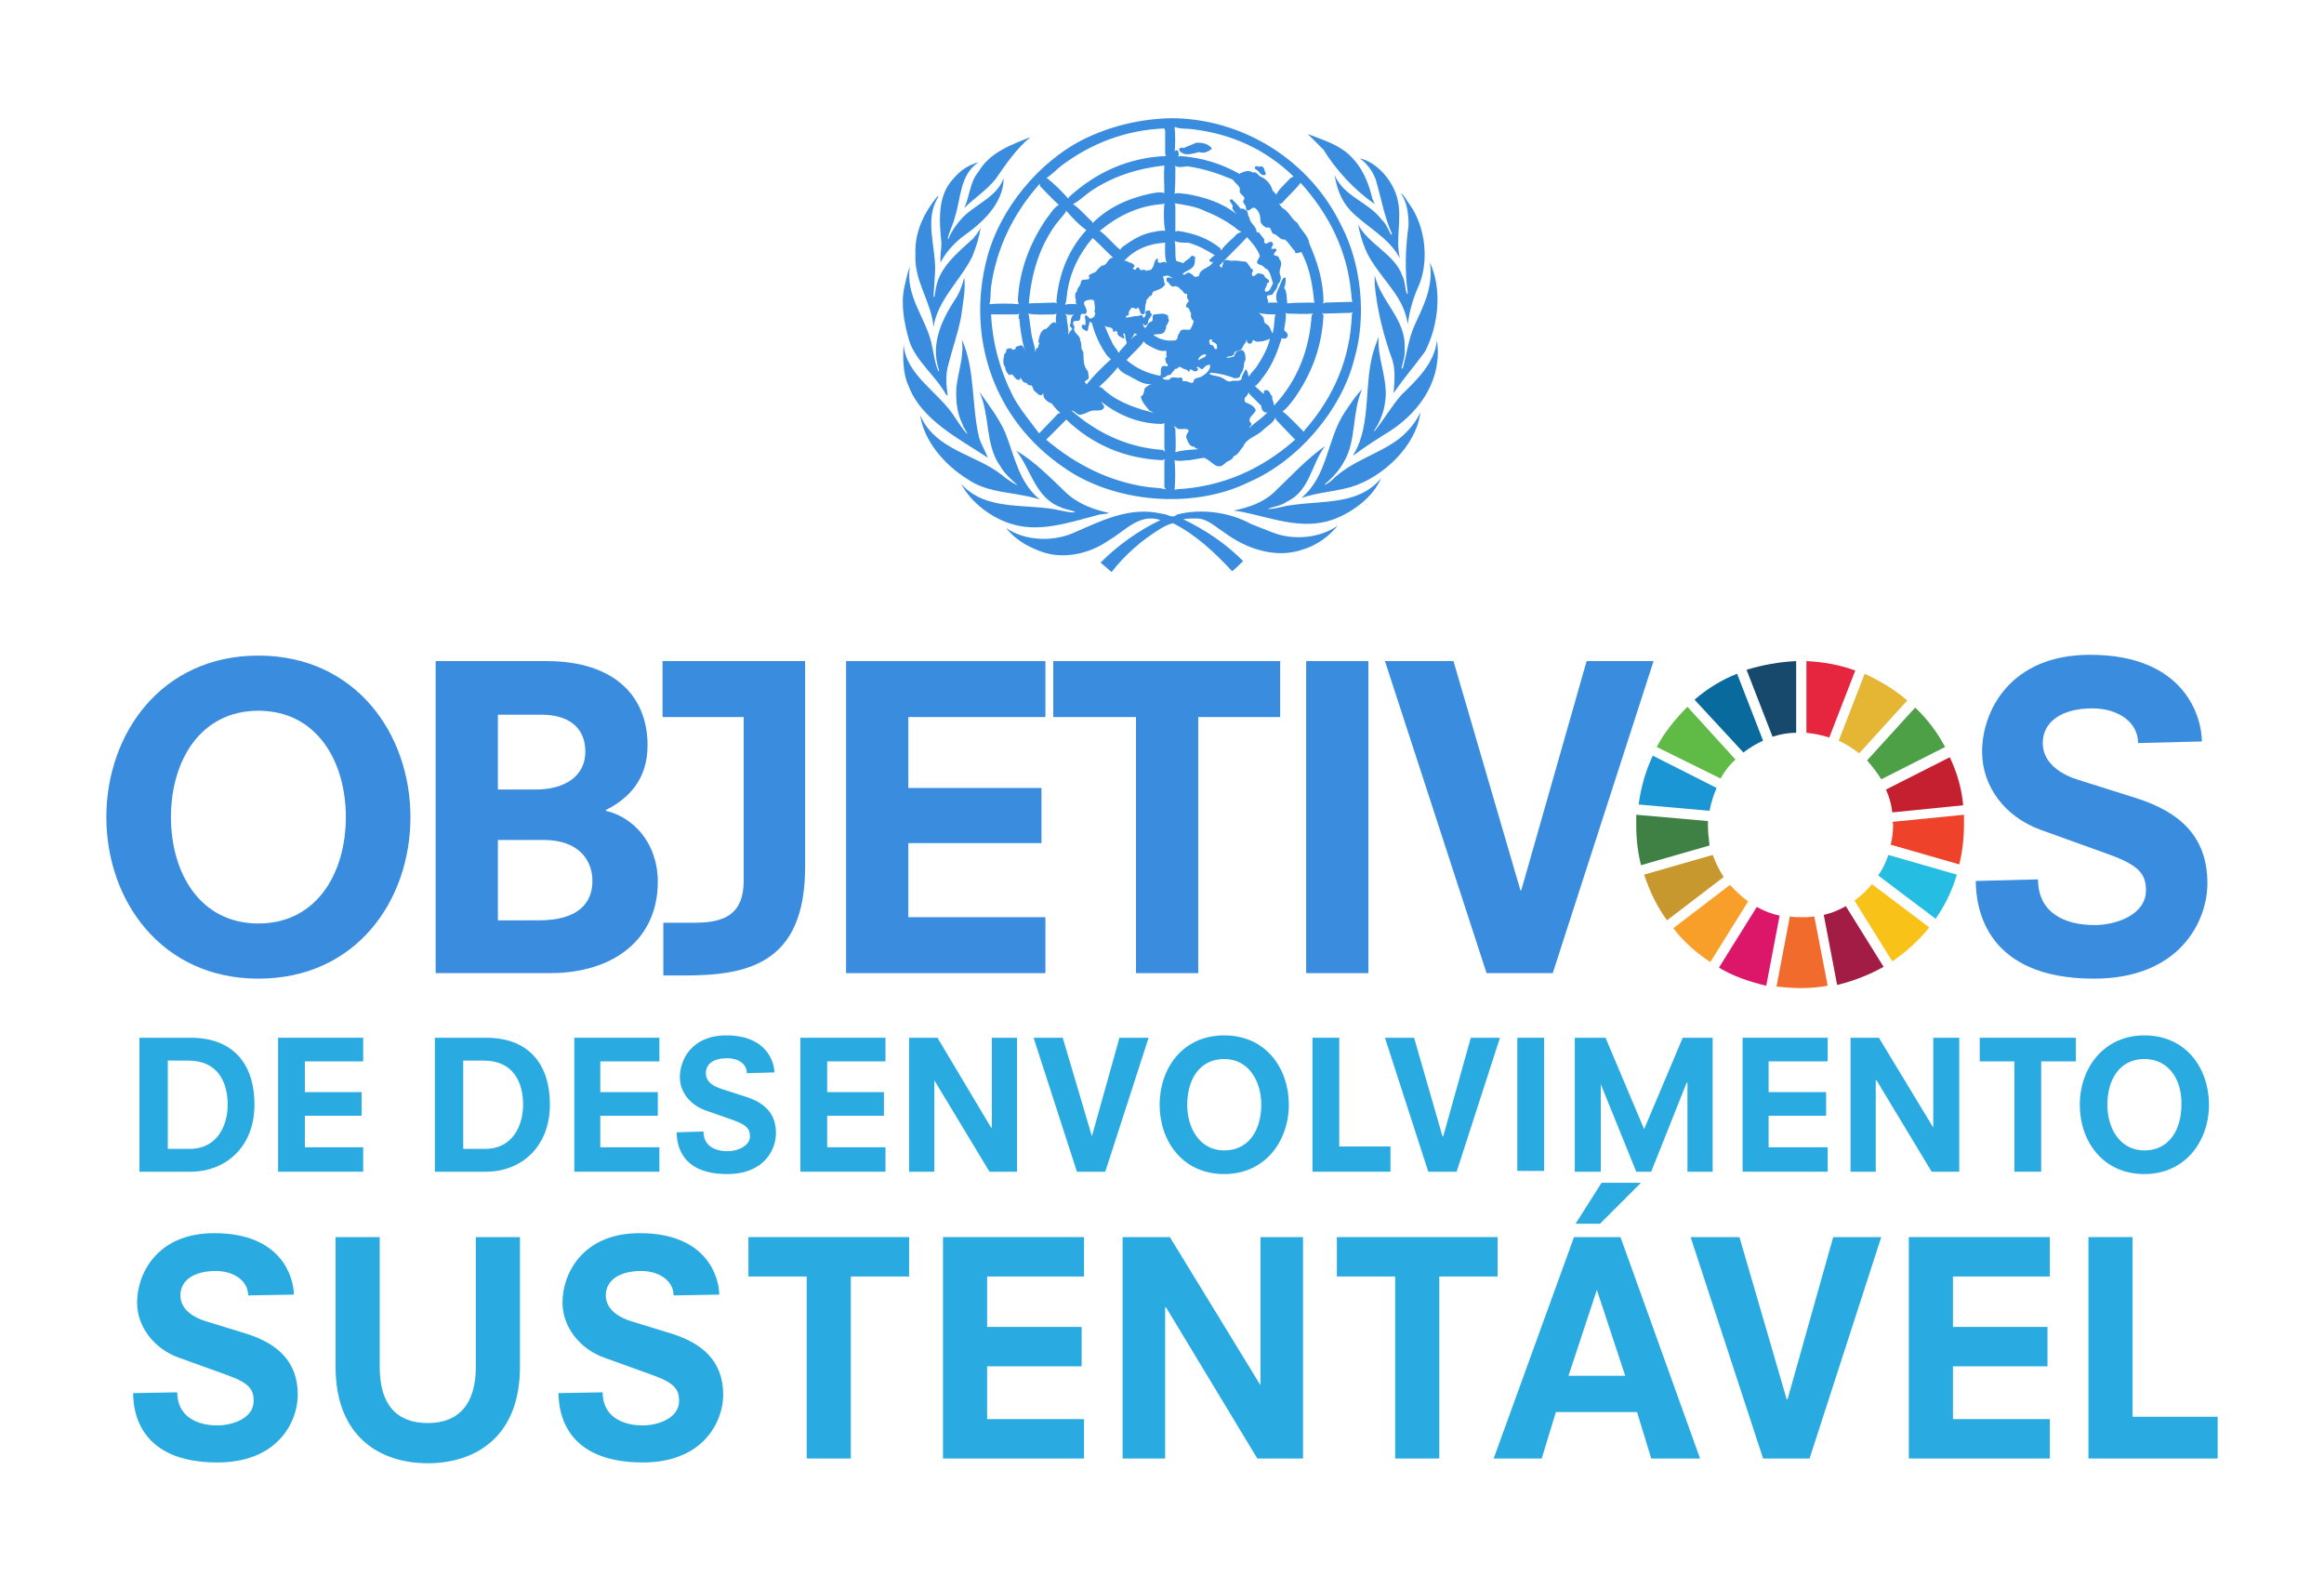 <?xml version="1.0" encoding="utf-8"?>
<!-- Generator: Adobe Illustrator 24.0.0, SVG Export Plug-In . SVG Version: 6.00 Build 0)  -->
<svg version="1.1" id="Layer_1" xmlns="http://www.w3.org/2000/svg" xmlns:xlink="http://www.w3.org/1999/xlink" x="0px" y="0px"
	 viewBox="0 0 295 200" style="enable-background:new 0 0 295 200;" xml:space="preserve">
<style type="text/css">
	.st0{fill:#29ABE2;}
	.st1{fill:#3A8DDE;}
	.st2{fill:#60BA46;}
	.st3{fill:#E4B633;}
	.st4{fill:#C4202F;}
	.st5{fill:#4EA046;}
	.st6{fill:#3F8045;}
	.st7{fill:#F8C219;}
	.st8{fill:#EE432A;}
	.st9{fill:#F89F29;}
	.st10{fill:#1A96D4;}
	.st11{fill:#A21C45;}
	.st12{fill:#26BDE2;}
	.st13{fill:#F16B2D;}
	.st14{fill:#E6253E;}
	.st15{fill:#DC1769;}
	.st16{fill:#16496B;}
	.st17{fill:#C7982E;}
	.st18{fill:#086A9D;}
</style>
<path class="st0" d="M31.5,164.4c0-1.9-1.9-3.1-4.1-3.1c-2.8,0-4.5,1.2-4.5,3.1c0,1.9,1.9,2.9,3.3,3.3l5.2,1.6
	c3.7,1.2,6.4,3.4,6.4,7.7c0,3.4-2.5,8.6-10.2,8.6c-9.8,0-10.7-6.3-10.7-8.8l5.6-0.1c0,3,2.4,4.2,5.1,4.2c1.9,0,4.6-0.9,4.6-3.1
	c0-1.5-0.6-2.3-3.4-3.3l-6.1-2.2c-3.1-1.1-5.3-3.9-5.3-7c0-3.6,2.5-8.8,9.8-8.8c8.7,0,10.1,5.8,10.1,7.8L31.5,164.4z"/>
<path class="st0" d="M17.8,131.7h6.4c5.1,0,8.1,3,8.1,8.5c0,5.4-3.7,8.5-8.1,8.5h-6.5V131.7z M24.1,145.8c3.5,0,4.8-3,4.8-5.6
	c0-2.8-1.2-5.6-5-5.6h-2.6v11.2H24.1z"/>
<polygon class="st0" points="35.3,131.7 46.1,131.7 46.1,134.7 38.7,134.7 38.7,138.6 45.9,138.6 45.9,141.6 38.7,141.6 38.7,145.6 
	46.1,145.6 46.1,148.7 35.3,148.7 "/>
<g>
	<path class="st1" d="M170.3,28.7c2.5,4.8,3.2,11.5,1.6,16.9c-1.6,6.4-7.1,12.9-13.4,15.6c-7.1,3.5-17.2,2.6-23.5-1.9
		c-8.8-6-12.4-16.4-9.7-26.6c1.6-6.1,6.5-12.2,12.4-15.1c3.3-1.6,7-2.5,10.9-2.6C157.7,15,166.3,20.3,170.3,28.7 M149.1,16.1
		c0.1,1,0.1,2.2,0,3.3c0-0.1,0-0.2,0.1-0.3c0.2-0.1,0.3,0,0.4,0.2c0,0.2,0.1,0.5-0.1,0.6c0.1,0,0.2-0.1,0.3-0.1
		c2.8,0.2,5.3,1,7.6,2.3v-0.1c0.5-0.2,1.1-0.5,1.6-0.1c0.6-0.2,0.7,0.5,1.2,0.6c0.6,0.3,1.2,1,1.3,1.6c0.1,0.2,0.4,0.4,0.5,0.6
		c0.4-0.8,1.2-1.4,1.8-2.1l0.4-0.2c-3.6-3.5-7.9-5.4-12.8-6C150.7,16.3,149.8,16.4,149.1,16.1 M147.8,16.3
		c-4.8,0.2-9.1,1.8-12.9,4.6c-0.7,0.5-1.4,1.3-2.1,1.7h0.1c0.9,0.7,1.9,1.7,2.7,2.6l0.1-0.2c3.5-3.2,7.6-5,12.3-5.2l-0.1-0.3l0-2.9
		L147.8,16.3z M151.9,18.1l-1.7,0.7c-0.1-0.1-0.4-0.1-0.5,0.1c-0.1,0.1,0,0.1,0,0.2c0.6,0.8,1.7,0.4,2.5,0.2c0.6,0.2,1.1,0,1.6-0.4
		v-0.1C153.3,18.2,152.6,18.1,151.9,18.1 M149.1,21l0.1,0.2c0,1.1,0,2.3-0.1,3.4c0.5-0.2,0.9,0,1.4,0c2.4,0.4,4.6,1.1,6.5,2.6
		c-0.2-0.2-0.5-0.5-0.6-0.9c0,0,0.1-0.1,0.1,0c0-0.4-0.4-0.6-0.4-0.9c0.1-0.1,0.1-0.1,0.3-0.1c0.4,0.4,0.8,0.8,1.1,1.2
		c0.3-0.1,0.5,0.1,0.7,0.2c0.3,0.2,0.1,0.6,0.4,0.9c0,0.7,0.9,1.1,0.9,1.8c0,0.2,0.2,0,0.3,0.1l0.7,0.9c-0.1,0.2,0,0.4,0.1,0.5
		c0.3,0.1,0.5-0.3,0.8-0.2c0.5,0.3-0.1,0.6,0,0.9c0.2,0,0.4-0.1,0.6,0c0.1,0.3-0.2,0.4-0.3,0.6c0,0.3,0.2,0.2,0.4,0.3
		c0.2,0,0.3,0.3,0.3,0.4c0.6,0.6-0.2,1.3,0.1,2c0.2,0.4,0,0.9-0.3,1.2c0,0.5-0.5,0.9-0.7,1.3l-0.6,0.1c-0.3,0.3,0.3,0.7,0,0.9l1.3,0
		l-0.1-0.1c-0.2-0.5-0.1-1.2,0.2-1.7c0.2-0.4,0.3-0.9,0.6-1.3c0.1,0,0.2-0.2,0.3,0c0,0.4,0,0.9-0.2,1.2c0.4,0.6,0.3,1.3,0.4,2
		c1.2-0.1,2.4-0.1,3.5-0.1l-0.1-0.2c-0.2-2.2-0.6-4.3-1.6-6.2c-0.3,0-0.4,0.2-0.7,0.1c-0.1,0-0.2-0.1-0.1-0.2
		c-0.5-0.5-0.8-1.1-1.3-1.5c-0.6,0.1-0.9-0.6-1.4-0.7c-0.5-0.2-0.2-1-0.9-0.8c-0.3-0.1-0.7-0.4-0.8-0.8c0-0.6-0.1-1.3-0.7-1.7
		c-0.4-0.2-0.6,0.4-1,0.3c-0.2-0.1-0.1-0.4-0.2-0.6c-0.1-0.2-0.3-0.3-0.3-0.6c0.6-0.7-0.7-0.7-0.4-1.5c-0.1-0.5-0.6-0.7-0.9-1.2
		c-1.9-0.8-3.7-1.4-5.8-1.7C150,21.2,149.5,21.3,149.1,21 M160,21.1c-0.3,0.2-0.5-0.2-0.7,0.1c0,0.1,0,0.3,0.1,0.3
		c0.5,0.2,0.6,0.9,1.2,0.7c0.2-0.2-0.1-0.4-0.1-0.7C160.4,21.2,160.2,21.1,160,21.1 M138.4,24.3c-0.7,0.5-1.4,1.2-2.2,1.6
		c0.9,0.6,1.6,1.5,2.4,2.2l0.1,0.2c2-2,4.5-3.1,7.2-3.7c0.6-0.1,1.3-0.3,1.9-0.1c0-1.1-0.1-2.3,0-3.5
		C144.3,21.4,141.2,22.4,138.4,24.3 M165.1,23.2c-0.7,0.9-1.6,1.7-2.4,2.6l-0.4,0.1c0.3,0.1,0.3,0.4,0.5,0.5
		c0.9,0.5,1.1,1.4,1.9,1.9c0.4,0.9,1.4,1.6,1.5,2.6c1,2.3,1.8,4.7,1.8,7.5l-0.1,0.1c0.1,0,0.2,0,0.3-0.1l3.5-0.1
		c-0.2-0.3-0.1-0.8-0.2-1.2C171,31.8,168.7,27.2,165.1,23.2 M132,23.3c-3.4,3.8-5.5,8.2-6.2,13.1c-0.1,0.7,0,1.5-0.2,2.2
		c1.2-0.1,2.5-0.1,3.7,0l-0.1-0.5c0.2-3.8,1.5-7.2,3.6-10.3c0.5-0.6,0.9-1.4,1.6-1.8c-0.8-0.7-1.6-1.6-2.4-2.4L132,23.3z
		 M147.8,25.8l-0.2,0.1c-3.1,0.2-5.7,1.5-8,3.4c0.9,0.6,1.7,1.7,2.6,2.4c0.1-0.1,0.1-0.2,0.2-0.3c1.1-0.8,2.3-1.6,3.7-1.9
		c0.6-0.1,1.2-0.3,1.8-0.2C147.7,28.2,147.7,27,147.8,25.8 M149.1,25.8l0.1,0.3l0,3.3l0.3-0.1c2,0.3,3.8,0.9,5.4,2.2l0.1,0.3
		c0.5-0.8,1.4-1.4,2-2.1l0.6-0.3l-0.3-0.1c-1.3-1.1-2.8-1.9-4.3-2.5C151.8,26.2,150.4,26,149.1,25.8 M135.3,26.7l0,0.2l-1.3,1.6
		c-2.1,2.9-3.1,6.3-3.4,10l3.3-0.1l0.3,0.1c-0.1-0.1-0.1-0.2-0.1-0.3c0.3-3.4,1.5-6.5,3.8-9C136.9,28.5,136.1,27.6,135.3,26.7
		 M158.3,30.1l-0.1,0.1c-1.1,1.2-2.3,2.3-3.4,3.5c0.1,0.1,0.2,0.3,0.3,0.3c0-0.3,0.2-0.5,0.2-0.8c0.3-0.4,0.7-0.1,1.1-0.1
		c0.6-0.1,1.1,0.1,1.7,0.1c0.4,0.2,0.5,0.8,0.9,1c0.1,0.2,0,0.3-0.1,0.5c0.1,0.9,0.6-0.2,1,0c0.2,0.1,0.4,0,0.6,0.3
		c0.1,0.4,0.5,0.3,0.6,0.7c0,0.2-0.2,0.2-0.3,0.3c0.1,0.4-0.4,0.6-0.2,1c0.7,0.1,0.7-0.7,1-1c-0.2-0.6-0.3-1.3-0.7-1.8
		c-0.4-0.1-0.6-0.6-1-0.6c-0.8-0.3,0.1-0.8,0-1.2C159.5,31.4,158.9,30.8,158.3,30.1 M138.7,30.2c-1.7,2-2.8,4.2-3.2,6.7
		c-0.1,0.6-0.1,1.3-0.3,1.8c0.4-0.2,1-0.1,1.5-0.1c-0.3-0.1,0-0.5-0.2-0.7c0-0.3-0.1-0.7,0.2-0.9c0-0.5,0.5-0.7,0.5-1.2
		c0.1-0.5,0.7-0.2,1-0.4c0.2-0.1,0-0.3,0-0.4c0.2-0.3,0.6-0.3,0.9-0.5c0.2-0.3,0.5-0.6,0.8-0.8c0.7,0,0.7-1,1.4-1
		C140.5,32,139.6,31,138.7,30.2 M149.1,30.6c0.2,0.7,0,1.7,0.2,2.5l0.9,0.3c0.3-0.4,0.8-0.5,1-0.9c0.2-0.1,0.3,0,0.5,0.1
		c0,0.3,0,0.6-0.1,1c-0.3,0.7-1.1,0.7-1.5,1.2c0.3,0.2,0.4-0.1,0.7-0.2c0.3,0,0.6,0.3,0.8,0.5c0.2,0.1,0.4,0,0.6-0.1
		c0.1-1,1.4-0.9,1.8-1.8l-0.2,0.1c-0.1-0.1-0.3-0.1-0.3-0.3c0.2-0.2,0.5-0.5,0.7-0.6c-1.1-0.7-2.2-1.3-3.4-1.6
		C150.1,30.8,149.6,30.8,149.1,30.6 M142.7,33.1h0.3c0.3,0.3,0.8,0.2,1,0.6c0.1,0.2-0.2,0.2-0.2,0.4c0.1,0,0.1,0.1,0.2,0.1
		c0.2,0.1,0.2-0.1,0.3-0.2c0.3-0.3,0.3,0.3,0.6,0.3c0.2-0.1,0.5-0.1,0.6,0.1c0.2-0.2,0.6,0,0.7-0.3c0.4-0.4,0.2-1,0.7-1.3
		c0.2,0.1,0,0.3,0.1,0.5c0.4,0.2,0.8-0.3,1.1,0.1c-0.3-0.8-0.2-1.8-0.2-2.6C145.9,30.9,144.1,31.6,142.7,33.1 M148.5,35.1
		c-0.2-0.2-0.6-0.1-0.9,0c0.2,0.2,0.1,0.7,0.3,1c-0.4,0.6-1,0.7-1.5,0.9c-0.2,0.2-0.1,0.6-0.5,0.6c-0.1,0.3-0.5,0.4-0.4,0.8
		c-0.2,0.4-0.1,0.9-0.2,1.4c-0.7,0.4-0.5-0.6-0.9-0.8l-0.1,0.2c-0.1,0-0.2,0-0.3-0.1c-0.1,0-0.3-0.1-0.4,0c-0.2,0.3-0.4,0.5-0.3,0.8
		c-0.1,0.2-0.4,0.1-0.4,0.4c0.4,0,0.8-0.1,1.2-0.2c0.3,0.1,0.5-0.1,0.8-0.1c0.1,0,0.2,0.1,0.2,0.3h0.1c0.2-0.1,0.3-0.4,0.2-0.6
		c0-0.3,0.3-0.3,0.5-0.3c0.2,0.1,0.1,0.2,0.1,0.3c0.5,0.2-0.1,0.6-0.2,0.9c-0.1,0.2,0,0.7-0.5,0.7c-0.1,0-0.1-0.1-0.1-0.2h-0.1
		c0,0.2,0.1,0.5,0.3,0.5c0.3-0.3,0.3-0.7,0.8-0.8c0.3-0.3-0.1-0.7,0.3-0.9c0.6,0,1.3-0.3,1.8,0.2c0,0.2-0.1,0.3,0.1,0.5
		c-0.1,0.3-0.2,0.6-0.4,0.8c0.1,0.2,0,0.3-0.1,0.5c-0.2,0.7-1,0.4-1.5,0.6c0.8,0.6,1.7,0.8,2.7,0.7c0.5,0,0.3-0.7,0.6-0.9
		c0.2-0.8,0.9-0.3,1.4-0.5c0.2-0.4,0.4-0.7,0.4-1.1c-0.3-0.2-0.4-0.6-0.3-0.9c-0.2-0.3-0.2-0.8-0.6-0.8c-0.1-0.1,0-0.2,0-0.3
		c0-0.3,0.3-0.3,0.3-0.6c-0.3-0.2-0.2-0.6-0.2-0.8c-0.5,0.1-0.5-0.5-0.9-0.6c-0.1-0.3-0.4-0.3-0.6-0.4c-0.6,0.3-0.7-0.4-1.1-0.6
		c0-0.1-0.1-0.3,0-0.4c0.2-0.2,0.5,0,0.8,0L148.5,35.1z M138,38.1c-1,0.3,0.2,1-0.1,1.6c-0.1,0.3-0.5,0-0.7,0.2l-0.1,0.6
		c-0.1,0.4-0.6,0.1-0.8,0.3c-0.2,0.2,0,0.5,0.1,0.7c-0.3,0.8,0.8,1,0.7,1.7c0.3,0.4,0,1.1,0.4,1.4c0.1,0.8-0.1,1.8,0.6,2.5l0.1,0.7
		c0.1,0.5-0.6,0.4-0.5,0.8c0.1-0.1,0.2,0.1,0.2,0.2v0c0.9-1.1,2-2.2,3.1-3.2l-0.5-0.5c-0.9-1.3-1.5-2.6-1.9-4.1l-0.3-0.2
		c0,0.4-0.2,0.7-0.2,1.1l-0.1,0.1c-0.3,0-0.4-0.2-0.6-0.3c0-0.1-0.2-0.3,0-0.5c0.1,0,0.2,0,0.3,0.1c0.1-0.1,0.1-0.3,0.1-0.5
		c0-0.3-0.2-0.6,0-0.8c0.2,0,0.4,0.3,0.5,0.4c0.2,0.1,0.4-0.1,0.6-0.2c0-0.2,0.3-0.5,0-0.6c0.2-0.5,0-1,0-1.4
		C138.8,38,138.4,38,138,38.1 M160.6,38.5c-0.1,0-0.2,0-0.3,0C160.3,38.5,160.4,38.5,160.6,38.5 M159.8,39.7l0.4,0.4
		c0.4,0.3,0.1,0.8,0.5,1c0.5,0.2,0.6,0.8,0.8,1.2c0.1-0.1,0.1-0.2,0.1-0.3c0.2-0.7,0.1-1.4,0.3-2.1
		C161.3,39.9,160.4,39.9,159.8,39.7 M168,39.8l-0.2-0.1L168,40c-0.2,4-1.5,7.5-3.8,10.7c-0.4,0.5-0.9,1.2-1.4,1.5
		c0.9,0.7,1.9,1.8,2.7,2.6l0.1-0.2c3.7-4.2,5.8-9.1,6-14.7l0.1-0.3l-0.2,0.1L168,39.8z M163.2,39.7c0.1,0.7-0.1,1.4-0.2,2.2l0.4,0.4
		c0.1,0.2,0.1,0.4-0.1,0.6c-0.2,0.1-0.4,0.1-0.6,0c-0.5,1.6-1.1,3.2-2.1,4.6c-0.4,0.5-0.8,1.2-1.3,1.5l1.1,1c0.1-0.1,0-0.2,0-0.2
		c0-0.1,0.1-0.3,0.3-0.3c0.5,0,0.5,0.6,0.8,0.8c-0.1,0.5,0.3,0.8,0.2,1.2c3-3.2,4.5-7.1,4.8-11.5l0.2-0.2c-1.1,0.1-2.2,0-3.3,0
		L163.2,39.7z M135.2,39.8l0.2,0.3c0,0.8,0.3,1.6,0.2,2.4c0.1-0.2,0.2-0.5,0.5-0.7c0-0.2-0.3-0.3-0.3-0.5c0.2-0.4,0-1.2,0.6-1.4
		C135.9,40,135.5,40,135.2,39.8 M129.4,39.8l-0.3,0.1l-3.3,0c0.2,3.8,1.2,7.3,2.9,10.6c0.9,1.6,2.1,3,3.2,4.5l2.4-2.5l0.3-0.1
		c-0.4-0.3-0.8-0.8-1.1-1.2c-0.4-0.1-0.8-0.4-1-0.8c-0.1-0.1,0-0.4-0.1-0.5l-0.1,0.2c-0.4,0.2-0.6-0.2-0.9-0.4
		c-0.4-0.2-0.2-0.9-0.7-0.8c-0.2,0-0.3-0.2-0.4-0.3c-0.5,0-0.6-0.5-0.8-0.7c0,0.1,0,0.3-0.1,0.3c-0.5,0.1-0.6-0.5-1-0.7
		c-0.1,0-0.1,0.1-0.3,0.1c-0.3-0.3-0.5-0.6-0.5-1c-0.4-0.4-0.2-1.2-0.1-1.7c0.1-0.1,0.3-0.2,0.2-0.4c0.1-0.3,0.4-0.3,0.6-0.3
		c0.1,0,0.2,0.1,0.2,0.2c0.2-0.1,0.5,0,0.4-0.3c0.2-0.2,0.5-0.2,0.8-0.3c0.2,0.2,0.3,0.5,0.5,0.7l-0.2-0.3c-0.3-1.2-0.5-2.4-0.6-3.7
		c0-0.1-0.2-0.1-0.1-0.2l0,0C129.3,40.2,129.3,40,129.4,39.8 M134.1,39.8l-0.3,0.1c-1.1,0-2.3,0.1-3.3-0.1l0.1,0.2l0.3,2.2
		c0.1,0.9,0.5,1.7,0.5,2.5c0.1-0.2,0-0.5,0.4-0.6c-0.1-0.3,0.3-0.5,0-0.7c0.1-0.6,0.2-1.2,0.7-1.6c0.6,0,0.7-0.8,1.3-0.9
		c0.3,0,0.5,0.4,0.6,0.6C133.9,41.1,134,40.4,134.1,39.8 M140.2,41.3c0.3,0.6,0.5,1.3,0.9,2c0.2,0.6,0.7,1,0.9,1.5
		c0.2-0.4,0.7-0.8,1-1.2c0-0.2,0-0.3-0.1-0.5c-0.1-0.3,0-0.6-0.2-0.8c-0.3,0.1,0.1,0.4,0,0.6c-0.1,0.1-0.3,0-0.3-0.1
		c-0.3,0-0.5-0.3-0.6-0.5c0.2-0.1-0.1-0.2-0.1-0.3c-0.1-0.1-0.1,0-0.2,0.1c-0.1,0-0.1,0-0.2,0C141.3,41.3,140.5,41.7,140.2,41.3
		 M144,42.3c-0.1,0.3-0.3,0.6-0.5,0.8l0,0c0.3-0.2,0.5-0.6,0.9-0.6L144,42.3z M153.5,43.2c0,0.2,0,0.4,0.2,0.6
		c0.5-0.1,0.3,0.6,0.7,0.5c0.2-0.1,0-0.3,0.1-0.4c-0.1-0.4-0.4-0.4-0.7-0.6c0-0.1,0-0.1,0.1-0.2C153.7,43,153.6,43.1,153.5,43.2
		 M160.3,43.3c-0.3,0-0.8,0.2-1.1-0.1c-0.1-0.1-0.2,0-0.2,0.1c-0.1,0.2-0.2,0.4-0.5,0.3c-0.2-0.1-0.2-0.3-0.3-0.5
		c0,0.1,0,0.3-0.1,0.4c-0.3,0.3-0.3,0.5-0.5,0.8c-0.3,0.3-0.7,0.2-0.9,0.4c0,0.6-0.7,0.5-1,0.6c0,0.1,0.1,0.1,0.1,0.1
		c0.2,0,0.4,0,0.5-0.1c0.5,0.1,0.4-0.5,0.7-0.7c0.3,0,0.5-0.3,0.8-0.1c0.3,0.3,0.3,0.8,0.3,1.2c-0.3,0.3-0.1,0.8-0.3,1.1
		c0,0.4-0.4,0.6-0.4,1c-0.2,0.2-0.4,0.2-0.7,0.2c-1-0.4-1.9-0.6-3-0.7c-0.1,0-0.2,0.1-0.1,0.2c0.4,0.2,1,0.2,1.4,0.4
		c0.4,0.1,0.7,0.6,1.2,0.5c0.4-0.2,1.2,0.1,1.4-0.3c0-0.4,0.3-0.8,0.5-1.2l0.1,0c0.2,0.3,0.2,0.6,0.3,0.9c0.3-0.4,0.6-0.8,0.9-1.1
		c0.8-1.2,1.5-2.4,1.8-3.7C161,43.1,160.6,43.2,160.3,43.3 M145.2,43.3c-0.5,0.8-1.5,1.6-2.2,2.4c1.3,1.1,2.7,1.7,4.3,2
		c0.1-0.3,0-0.7,0.1-1c0.1-0.3,0.4-0.3,0.7-0.2c0.1,0,0.2-0.2,0.1-0.3c-0.3-0.1-0.2-0.5-0.3-0.7c0-0.1,0.2-0.1,0.2-0.3
		c-0.2-0.2,0.1-0.4-0.1-0.6c0.1-0.1,0.1-0.2,0.3-0.2c-0.8,0.4-1.6-0.1-2.2-0.4C145.7,43.8,145.3,43.6,145.2,43.3 M152.2,45.4
		c0,0.1-0.2,0.3,0,0.3c0.3-0.3,0.9-0.3,0.9-0.7C152.7,44.9,152.5,45.1,152.2,45.4 M153.5,46.3c-0.4,0-0.6,0.3-0.8,0.5
		c-0.3,0.2-0.5-0.4-0.8-0.2c0,0.1,0.1,0.1,0.1,0.1c0.1,0.1,0.1,0.3,0,0.3c-0.4,0.4-0.6-0.2-1-0.1V47c0,0.1,0,0.2-0.1,0.2
		c-0.2-0.4-0.7-0.3-1-0.6c-0.2-0.1-0.3,0-0.4,0.1c-0.1,0.2-0.5,0-0.4,0.3c-0.3,0.1-0.3,0.4-0.6,0.6c-0.4-0.1-0.5,0.4-0.9,0.3
		c0,0.1,0,0.2,0.1,0.2c0.2,0.1,0.4,0.1,0.7,0.1c0.4-0.6,1-0.1,1.5-0.3c0.3,0.1,0.1,0.4,0.3,0.5c0.5-0.2,0.9,0.4,1.3,0.1
		c0-0.6,0.6-0.5,1-0.7c0.5-0.3,1.2-0.8,1.1-1.5L153.5,46.3z M141.9,46.6c-0.7,0.9-1.6,1.8-2.4,2.5c0.4,0,0.6,0.4,0.9,0.6
		c1.8,1.5,4.1,2.2,6.1,2.7l-0.6-0.3c-0.4-0.5-1-1.1-1.1-1.8c0.4-0.1,0.4-0.6,0.5-1c0.4-0.4,0.8-0.6,1.3-0.7
		c-1.2,0.5-2.3-0.4-3.3-0.9C142.9,47.5,142.2,47.2,141.9,46.6 M158.6,50l-0.1-0.2c-0.1,0.3-0.3,0.5-0.5,0.7c0,0.2-0.1,0.5,0.2,0.6
		c0.5,0.2,1.1,0.5,1.2,1c-0.2,0.5-1.2,1-0.6,1.6c0.2,0.3-0.3,0.4-0.2,0.6l0.2-0.2c0.7-0.6,1.5-1.1,2.1-1.8h0.1c-0.1,0-0.3,0.1-0.5,0
		c-0.3-0.2-0.4-0.5-0.4-0.8L158.6,50z M139.3,50.4L139.3,50.4L139.3,50.4L139.3,50.4z M139.7,50.9c-0.2-0.1-0.3-0.2-0.3-0.4
		L139.7,50.9z M139.8,51c0.1,0.3,0.5,0.5,0.3,0.8c-0.2,0.3-0.6,0.3-1,0.3c-0.7-0.1-1.2,0.4-1.8,0.5c-0.6,0.2-0.8-0.5-1.3-0.5
		c3.3,2.9,7.2,4.7,11.6,5l0.3,0.2l-0.1-0.4v-3.2l-0.3,0.1C144.6,53.8,142,52.7,139.8,51 M162,53.3l-0.1-0.3
		c-0.3,0.7-1.1,1.1-1.6,1.6c-0.8,0.8-2.1,1-2.5,2.1c-0.4,0.4-0.6,1-1.2,1.2c-0.2,0.6-0.8,0.5-1.2,1c-1,0.9-1.7-0.6-2.6-0.8l-1.8,0.3
		c-0.6,0-1.3,0.2-1.9,0c0.1,1.2,0.1,2.5,0,3.8l0.2-0.1c5.8-0.3,10.8-2.5,15.1-6.3L162,53.3z M135.3,53.2l0,0.1l-2.5,2.5
		c3.8,3.2,8,5.3,12.8,6c0.8,0.1,1.6,0.1,2.4,0.3l-0.2-0.3v-3.3l0.1-0.2l-0.4,0.1C142.9,58.2,138.7,56.5,135.3,53.2 M149,54.1
		l0.2,0.3c0,1,0.1,2,0,3c0.9-0.3,1.9-0.3,2.9-0.4c-0.2-0.1-0.4-0.1-0.5-0.3c-0.6,0-0.8-0.6-1-1.1c-0.1-0.3,0.1-0.6,0.3-0.9
		c-0.2-0.5-1-0.1-1.4-0.3C149.3,54.3,149.2,54.1,149,54.1"/>
	<path class="st1" d="M171.1,19.5c1.8,1.6,2.6,3.6,3.1,5.7l0.3,0.7c-2.6-1.8-4.9-4.3-6.5-6.9l-2-2C167.7,17.7,169.6,18.2,171.1,19.5
		"/>
	<path class="st1" d="M126.4,22.7c-1.2,1.5-2.7,2.4-4,3.7c0.7-1.5,0.7-3.3,1.8-4.6c1.5-2.5,4.1-3.4,6.6-4.4
		C129,18.9,127.7,20.8,126.4,22.7"/>
	<path class="st1" d="M177.4,25.3c0.6,2.5-0.3,5,0.3,7.5l0,0c-1.4-2.7-4.3-4-6.3-6.1c-1.2-1.3-1.7-2.8-2-4.5c1.2,2.8,4.3,3.4,6,5.7
		c0.6,0.5,0.8,1.3,1.2,1.9l0.1-0.1c-1-2.2-1.4-4.7-2.1-7c-0.4-1-1.1-2-2-2.6C174.9,20.6,176.9,23.1,177.4,25.3"/>
	<path class="st1" d="M124.2,20.6c-2.4,1.6-2.2,4.6-3,7c-0.2,0.9-0.7,1.7-0.9,2.7l0.1,0c0.4-1,1.1-2,2-2.9c1.7-1.6,4.2-2.5,5-4.8
		c0,3.2-2.7,5.7-5.3,7.5c-1.1,0.9-2.1,2-2.7,3.2c-0.1-0.8,0.1-1.6,0.1-2.5c-0.3-2.8-0.5-6,1.5-8.1C121.9,21.6,123,20.9,124.2,20.6"
		/>
	<path class="st1" d="M178.9,25.9c2.1,2.9,2.6,7.5,1,10.8c-0.6,1.4-1,2.9-1.2,4.4c-0.1-0.3-0.1-0.6-0.2-0.9
		c-0.8-3.2-3.9-5.5-5.2-8.6c-0.4-1-0.7-2-0.9-3.1c1.3,2.5,4.7,3.8,5.6,6.5c0.4,0.7,0.3,1.6,0.6,2.3c0,0,0.1,0,0.1-0.1
		c-0.4-2.8-0.3-5.8,0.1-8.6c0-1.5-0.2-3-1-4.1C178.3,24.8,178.5,25.4,178.9,25.9"/>
	<path class="st1" d="M119.1,25c-1.8,2.8-0.3,6.3-0.4,9.4l-0.2,3.2c0,0,0,0.1,0.1,0.1c0.1-0.4,0.1-0.7,0.2-1.1
		c0.4-2.6,2.7-4.5,4.7-6.3c0.4-0.5,0.8-0.9,1-1.5c-0.2,1.3-0.6,2.6-1.1,3.8c-1.5,3-4.4,5.5-4.9,8.9c-0.3-3.3-2.5-5.8-2.3-9.3
		c-0.1-2.8,1.1-5.2,2.8-7.3C119.1,25,119.1,24.9,119.1,25"/>
	<path class="st1" d="M180.9,44.6c-1.3,1.8-2.8,3.5-4,5.3c0.1-1.4,0.3-3.2-0.3-4.6c-1-2.9-1.8-5.9-2.1-9.2l0-1.2
		c0.7,3.3,4,5.6,3.8,9.3c0.1,0.9-0.2,1.7-0.4,2.5l0.1,0.1l0.1-0.2c0.5-1.8,0.7-3.7,1.5-5.4c1.1-2.4,2.4-4.9,1.9-7.9
		C183.1,36.7,182.6,41.3,180.9,44.6"/>
	<path class="st1" d="M118.2,43.4c0.3,1.2,0.4,2.5,0.9,3.7c0,0,0.1,0,0.1-0.1c-1.2-3.5,0.5-6.7,2.3-9.4c0.4-0.7,0.7-1.6,0.9-2.4
		c0.2,1.6-0.2,3.4-0.4,5c-0.4,2.1-1.1,4-1.6,6c-0.4,1.3-0.3,2.7-0.1,4l-0.2-0.1c-1.3-2.4-3.9-4.3-4.7-6.9c-0.6-2.1-1.1-4.5-0.6-6.8
		c0.2-0.9,0.4-1.8,0.7-2.6C114.9,37.5,117.4,40.2,118.2,43.4"/>
	<path class="st1" d="M175.9,50.3c-0.1,1.6-0.6,3.1-1.5,4.4h0.1c1.2-1.5,2.1-3.1,3.4-4.6c2.1-2,4.2-4.1,4.5-6.9
		c0.7,4.7-1.9,8.8-5.8,11.4c-1.6,1-3.2,2-4.8,3.2v-0.1c2.4-3.9,1.2-9.3,2.7-13.6l0.5-1.4C174.8,45.3,176,47.6,175.9,50.3"/>
	<path class="st1" d="M124.3,55.6c0.3,0.9,0.8,1.7,1.1,2.5c-3.6-2.4-8.5-4.8-10.1-9.2c-0.7-1.5-0.7-3.5-0.6-5.2
		c0.3,4,4.6,6.1,6.6,9.4c0.5,0.7,0.9,1.4,1.5,2c-0.1-0.4-0.5-0.8-0.6-1.2c-0.7-1.4-0.9-3-0.8-4.7c0.2-2,1-3.9,0.7-6.1
		C123.8,46.8,123.3,51.5,124.3,55.6"/>
	<path class="st1" d="M170.6,58.6c-0.6,1.1-1.5,2.1-2.5,2.9c0.3,0,0.6-0.3,0.9-0.5c2.6-2.6,6-3.3,8.7-5.4c1.1-0.9,2.1-2.1,2.6-3.3
		c-0.5,4.3-4.8,8.3-8.8,9.5c-2.1,0.6-4.3,0.7-6.3,1.4c3.4-2.9,3.2-7.4,5.5-10.9c0.7-1,1.3-2,2.2-2.9
		C171.6,52.3,172.2,55.9,170.6,58.6"/>
	<path class="st1" d="M127.6,54.9c1.2,3,1.7,6.3,4.4,8.5c-3-1-6.5-0.7-9.2-2.6c-2.9-1.8-5.5-4.8-6-8.1c2,4.5,7,4.9,10.4,7.6
		c0.6,0.5,1.3,1,2,1.3l0,0c-0.8-0.7-1.7-1.5-2.2-2.4c-2-2.7-1.3-6.6-2.7-9.5C125.6,51.5,126.8,53.1,127.6,54.9"/>
	<path class="st1" d="M163.3,63.7c-0.7,0.5-1.7,0.6-2.4,0.9c1.1,0,2.1-0.4,3.1-0.5c4-0.6,8.5,0,11.3-3.4c-1,2.4-3.6,4.3-6,5.2
		c-4.1,1.5-8.1-0.3-12-1l-0.7-0.1v0c1.9-0.4,3.7-1,5.1-2.3c2.2-2.1,4.1-4.2,6.5-5.9C166.4,59,166.3,62.3,163.3,63.7"/>
	<path class="st1" d="M135.5,62.7c1.5,1.3,3.4,2,5.3,2.4c-0.5,0.2-1.1,0.1-1.6,0.3c-3.5,0.9-7.4,2.3-11.1,1c-2.4-0.8-4.9-2.7-6.1-5
		c3.2,3.6,8.4,2.4,12.7,3.4c0.6,0.1,1.2,0.3,1.8,0.2c-0.5-0.3-1.2-0.3-1.8-0.6c-3.3-1.2-3.8-4.8-5.7-7.2
		C131.4,58.6,133.3,60.6,135.5,62.7"/>
	<path class="st1" d="M161.6,67.6c2.6,1,6,0.7,8.2-0.9c-1.1,1.4-2.7,2.5-4.3,3c-3.6,1.3-7.4-0.1-10.2-2.2c-1.1-0.7-2.2-1.8-3.6-1.7
		c-0.5,0-1,0-1.5,0.1c2.7,1.3,5.3,3,7.6,5.3c-0.4,0.4-0.9,0.9-1.4,1.3c-2.2-2.4-4.7-4.7-7.5-6.1c-0.5,0.1-1.1,0.4-1.6,0.7
		c-2.3,1.4-4.5,3.3-6.2,5.5l-1.4-1.2c2.3-2.3,4.9-4.1,7.6-5.4c-2.7-0.9-4.5,1.4-6.6,2.6c-2.4,1.7-5.9,2.5-8.8,1.3
		c-1.6-0.6-3.1-1.5-4.2-2.9c2.3,1.6,5.7,1.8,8.4,0.7c3.5-1.5,7.2-3.5,11.4-2.5c0.7,0,1.3,0.7,1.9,0.1c3.1-0.8,6.7-0.3,9.4,1.2
		L161.6,67.6z"/>
	<path class="st2" d="M218.4,98.8c0.5-0.9,1.1-1.7,1.9-2.4l-6.1-6.7c-1.5,1.5-2.9,3.2-3.9,5.1L218.4,98.8z"/>
	<path class="st3" d="M233.4,94c0.9,0.4,1.8,1,2.6,1.6l6.1-6.7c-1.6-1.4-3.5-2.5-5.4-3.4L233.4,94z"/>
	<path class="st4" d="M247.5,96.1l-8.1,4.1c0.4,0.9,0.7,1.9,0.8,2.9l9-0.9C249,100,248.4,98,247.5,96.1"/>
	<path class="st5" d="M238.8,98.9l8.1-4.1c-1-1.9-2.3-3.6-3.8-5l-6.1,6.7C237.7,97.3,238.3,98.1,238.8,98.9"/>
	<path class="st6" d="M216.8,104.7c0-0.2,0-0.4,0-0.5l-9.1-0.8c0,0.4,0,0.9,0,1.4c0,1.7,0.2,3.4,0.6,5l8.7-2.5
		C216.9,106.4,216.8,105.6,216.8,104.7"/>
	<path class="st7" d="M237.6,112.2c-0.6,0.8-1.4,1.5-2.2,2.1l4.8,7.7c1.8-1.2,3.4-2.7,4.7-4.3L237.6,112.2z"/>
	<path class="st8" d="M240.3,104.7c0,0.9-0.1,1.7-0.3,2.5l8.7,2.5c0.4-1.6,0.6-3.3,0.6-5c0-0.4,0-0.9,0-1.3l-9.1,0.9
		C240.3,104.4,240.3,104.6,240.3,104.7"/>
	<path class="st9" d="M219.6,112.3l-7.2,5.5c1.3,1.7,2.9,3.1,4.7,4.3l4.8-7.7C221.1,113.8,220.3,113.1,219.6,112.3"/>
	<path class="st10" d="M217,102.9c0.2-1,0.5-2,0.9-2.9l-8.1-4.1c-0.9,1.9-1.5,4-1.8,6.2L217,102.9z"/>
	<path class="st11" d="M239.1,122.7l-4.8-7.7c-0.9,0.5-1.8,0.9-2.8,1.1l1.7,8.9C235.3,124.5,237.3,123.7,239.1,122.7"/>
	<path class="st12" d="M239.7,108.5c-0.3,0.9-0.7,1.8-1.3,2.6l7.3,5.5c1.2-1.7,2.1-3.6,2.7-5.6L239.7,108.5z"/>
	<path class="st13" d="M230.3,116.3c-0.6,0.1-1.1,0.1-1.7,0.1c-0.5,0-0.9,0-1.4-0.1l-1.7,8.9c1,0.1,2,0.2,3.1,0.2
		c1.1,0,2.3-0.1,3.4-0.3L230.3,116.3z"/>
	<path class="st14" d="M229.3,93c1,0.1,2,0.3,2.9,0.6l3.3-8.5c-1.9-0.7-4-1.1-6.2-1.2V93z"/>
	<path class="st15" d="M225.9,116.2c-1-0.2-2-0.6-2.9-1.1l-4.8,7.7c1.8,1.1,3.9,1.8,6,2.3L225.9,116.2z"/>
	<path class="st16" d="M225,93.5c0.9-0.3,1.9-0.5,3-0.5v-9.1c-2.2,0.1-4.3,0.5-6.3,1.1L225,93.5z"/>
	<path class="st17" d="M218.8,111.3c-0.6-0.9-1-1.8-1.4-2.8l-8.7,2.5c0.7,2.1,1.6,4,2.9,5.8L218.8,111.3z"/>
	<path class="st18" d="M221.3,95.5c0.8-0.6,1.6-1.1,2.5-1.5l-3.3-8.5c-2,0.8-3.8,1.9-5.4,3.3L221.3,95.5z"/>
	<path class="st1" d="M55.3,83.9h14.1c8.4,0,12.8,4.3,12.8,10.7c0,4.4-2.5,6.8-5.3,8.2v0.1c3.5,0.8,6.6,4.1,6.6,9
		c0,7.3-5.6,11.6-13.7,11.6H55.3V83.9z M68,100.2c3.7,0,6.3-1.7,6.3-4.8c0-3.3-2.4-4.7-5.6-4.7h-5.5v9.5H68z M68.4,116.8
		c5,0,6.8-2.2,6.8-5c0-2.5-1.6-5.2-6.2-5.2h-5.8v10.2H68.4z"/>
	<path class="st1" d="M84.1,83.9h18.1V110c0,12.5-7.5,13.8-15.5,13.8h-2.5v-6.7h4.1c3.8,0,6.1-1.2,6.1-5.3V91H84.1V83.9z"/>
	<polygon class="st1" points="107.4,83.9 132.7,83.9 132.7,91 115.3,91 115.3,100 132.2,100 132.2,107 115.3,107 115.3,116.4 
		132.7,116.4 132.7,123.5 107.4,123.5 	"/>
	<polygon class="st1" points="144.2,91 133.7,91 133.7,83.9 162.5,83.9 162.5,91 152.1,91 152.1,123.5 144.2,123.5 	"/>
	<rect x="165.8" y="83.9" class="st1" width="7.9" height="39.6"/>
	<polygon class="st1" points="201.4,83.9 209.9,83.9 197.1,123.5 188.7,123.5 175.8,83.9 184.5,83.9 193,113 193.1,113 	"/>
	<path class="st1" d="M32.8,83.2c12.3,0,19.3,9.9,19.3,20.5c0,10.6-6.9,20.5-19.3,20.5c-12.3,0-19.3-9.9-19.3-20.5
		C13.5,93.1,20.5,83.2,32.8,83.2 M32.8,90.2c-7.4,0-11.1,6.4-11.1,13.5c0,7.1,3.7,13.5,11.1,13.5c7.4,0,11.1-6.4,11.1-13.5
		C43.9,96.6,40.2,90.2,32.8,90.2"/>
	<path class="st1" d="M271.4,94.3c0-2.7-2.6-4.4-5.8-4.4c-3.9,0-6.3,1.7-6.3,4.4c0,2.7,2.6,4.1,4.6,4.7l7.3,2.3
		c5.3,1.7,9,4.7,9,10.8c0,4.8-3.5,12.1-14.4,12.1c-13.7,0-15-8.9-15-12.4l7.9-0.2c0,4.2,3.3,5.8,7.2,5.8c2.7,0,6.5-1.3,6.5-4.4
		c0-2.1-0.9-3.2-4.8-4.6l-8.6-3.1c-4.4-1.6-7.4-5.4-7.4-9.9c0-5.1,3.5-12.3,13.7-12.3c12.2,0,14.2,8.1,14.2,11L271.4,94.3z"/>
	<path class="st0" d="M60.4,157H66v16.5c0,8.8-5.6,12.2-11.7,12.2c-6.1,0-11.7-3.4-11.7-12.2V157h5.6v16.5c0,4.7,2.1,7.1,6.1,7.1
		c4,0,6.1-2.5,6.1-7.1V157z"/>
	<path class="st0" d="M85.5,164.4c0-1.9-1.9-3.1-4.1-3.1c-2.8,0-4.5,1.2-4.5,3.1c0,1.9,1.9,2.9,3.3,3.3l5.2,1.6
		c3.7,1.2,6.4,3.4,6.4,7.7c0,3.4-2.5,8.6-10.2,8.6c-9.8,0-10.7-6.3-10.7-8.8l5.6-0.1c0,3,2.4,4.2,5.1,4.2c1.9,0,4.6-0.9,4.6-3.1
		c0-1.5-0.6-2.3-3.4-3.3l-6.1-2.2c-3.1-1.1-5.3-3.9-5.3-7c0-3.6,2.5-8.8,9.8-8.8c8.7,0,10.1,5.8,10.1,7.8L85.5,164.4z"/>
	<polygon class="st0" points="102.4,162 95,162 95,157 115.4,157 115.4,162 108,162 108,185.1 102.4,185.1 	"/>
	<polygon class="st0" points="119.7,157 137.6,157 137.6,162 125.3,162 125.3,168.4 137.3,168.4 137.3,173.4 125.3,173.4 
		125.3,180.1 137.6,180.1 137.6,185.1 119.7,185.1 	"/>
	<polygon class="st0" points="148,165.9 147.9,165.9 147.9,185.1 142.5,185.1 142.5,157 148.5,157 160,175.8 160,175.8 160,157 
		165.4,157 165.4,185.1 159.6,185.1 	"/>
	<polygon class="st0" points="177.1,162 169.7,162 169.7,157 190.1,157 190.1,162 182.7,162 182.7,185.1 177.1,185.1 	"/>
	<path class="st0" d="M207.8,179.2h-10.3l-1.8,5.9h-6.1l10.2-28.1h5.9l10.1,28.1h-6.2L207.8,179.2z M202.7,163.7L202.7,163.7
		l-3.6,10.9h7.2L202.7,163.7z M203.3,150.1h5l-5.2,5.2H200L203.3,150.1z"/>
	<polygon class="st0" points="232.7,157 238.8,157 229.7,185.1 223.8,185.1 214.6,157 220.8,157 226.8,177.6 226.9,177.6 	"/>
	<polygon class="st0" points="242.3,157 260.2,157 260.2,162 247.9,162 247.9,168.4 259.9,168.4 259.9,173.4 247.9,173.4 
		247.9,180.1 260.2,180.1 260.2,185.1 242.3,185.1 	"/>
	<polygon class="st0" points="265.1,157 270.7,157 270.7,179.8 281.5,179.8 281.5,185.1 265.1,185.1 	"/>
	<path class="st0" d="M55.3,131.7h6.4c5.1,0,8.1,3,8.1,8.5c0,5.4-3.7,8.5-8.1,8.5h-6.5V131.7z M61.6,145.8c3.5,0,4.8-3,4.8-5.6
		c0-2.8-1.2-5.6-5-5.6h-2.6v11.2H61.6z"/>
	<polygon class="st0" points="72.9,131.7 83.7,131.7 83.7,134.7 76.2,134.7 76.2,138.6 83.5,138.6 83.5,141.6 76.2,141.6 
		76.2,145.6 83.7,145.6 83.7,148.7 72.9,148.7 	"/>
	<path class="st0" d="M94.8,136.2c0-1.2-1.1-1.9-2.5-1.9c-1.7,0-2.7,0.7-2.7,1.9c0,1.2,1.1,1.7,2,2l3.1,1c2.2,0.7,3.8,2,3.8,4.6
		c0,2.1-1.5,5.2-6.2,5.2c-5.9,0-6.4-3.8-6.4-5.3l3.4-0.1c0,1.8,1.4,2.5,3.1,2.5c1.1,0,2.8-0.6,2.8-1.9c0-0.9-0.4-1.4-2-2l-3.7-1.3
		c-1.9-0.7-3.2-2.3-3.2-4.2c0-2.2,1.5-5.3,5.9-5.3c5.2,0,6.1,3.5,6.1,4.7L94.8,136.2z"/>
	<polygon class="st0" points="101.6,131.7 112.4,131.7 112.4,134.7 105,134.7 105,138.6 112.2,138.6 112.2,141.6 105,141.6 
		105,145.6 112.4,145.6 112.4,148.7 101.6,148.7 	"/>
	<polygon class="st0" points="118.6,137.1 118.6,137.1 118.6,148.7 115.4,148.7 115.4,131.7 119,131.7 125.8,143.1 125.9,143.1 
		125.9,131.7 129.1,131.7 129.1,148.7 125.6,148.7 	"/>
	<polygon class="st0" points="142.1,131.7 145.8,131.7 140.3,148.7 136.7,148.7 131.2,131.7 134.9,131.7 138.6,144.2 138.6,144.2 	
		"/>
	<path class="st0" d="M155.4,131.4c5.3,0,8.2,4.2,8.2,8.8s-3,8.8-8.2,8.8c-5.3,0-8.2-4.2-8.2-8.8S150.1,131.4,155.4,131.4
		 M155.4,134.4c-3.2,0-4.7,2.7-4.7,5.8c0,3,1.6,5.8,4.7,5.8c3.2,0,4.7-2.7,4.7-5.8C160.1,137.2,158.5,134.4,155.4,134.4"/>
	<polygon class="st0" points="166.6,131.7 170,131.7 170,145.5 176.5,145.5 176.5,148.7 166.6,148.7 	"/>
	<polygon class="st0" points="186.7,131.7 190.4,131.7 184.9,148.7 181.3,148.7 175.8,131.7 179.5,131.7 183.1,144.2 183.2,144.2 	
		"/>
	<rect x="192.6" y="131.7" class="st0" width="3.4" height="16.9"/>
	<polygon class="st0" points="214.2,137.4 214.1,137.4 209.6,148.7 207.7,148.7 203.2,137.6 203.2,137.6 203.2,148.7 199.9,148.7 
		199.9,131.7 203.8,131.7 208.7,143.3 213.6,131.7 217.4,131.7 217.4,148.7 214.2,148.7 	"/>
	<polygon class="st0" points="221.2,131.7 232,131.7 232,134.7 224.5,134.7 224.5,138.6 231.8,138.6 231.8,141.6 224.5,141.6 
		224.5,145.6 232,145.6 232,148.7 221.2,148.7 	"/>
	<polygon class="st0" points="238.2,137.1 238.1,137.1 238.1,148.7 234.9,148.7 234.9,131.7 238.5,131.7 245.4,143.1 245.4,143.1 
		245.4,131.7 248.7,131.7 248.7,148.7 245.2,148.7 	"/>
	<polygon class="st0" points="255.7,134.7 251.3,134.7 251.3,131.7 263.5,131.7 263.5,134.7 259.1,134.7 259.1,148.7 255.7,148.7 	
		"/>
	<path class="st0" d="M272.2,131.4c5.3,0,8.2,4.2,8.2,8.8s-3,8.8-8.2,8.8c-5.3,0-8.2-4.2-8.2-8.8S267,131.4,272.2,131.4
		 M272.2,134.4c-3.2,0-4.7,2.7-4.7,5.8c0,3,1.6,5.8,4.7,5.8c3.2,0,4.7-2.7,4.7-5.8C277,137.2,275.4,134.4,272.2,134.4"/>
</g>
</svg>
